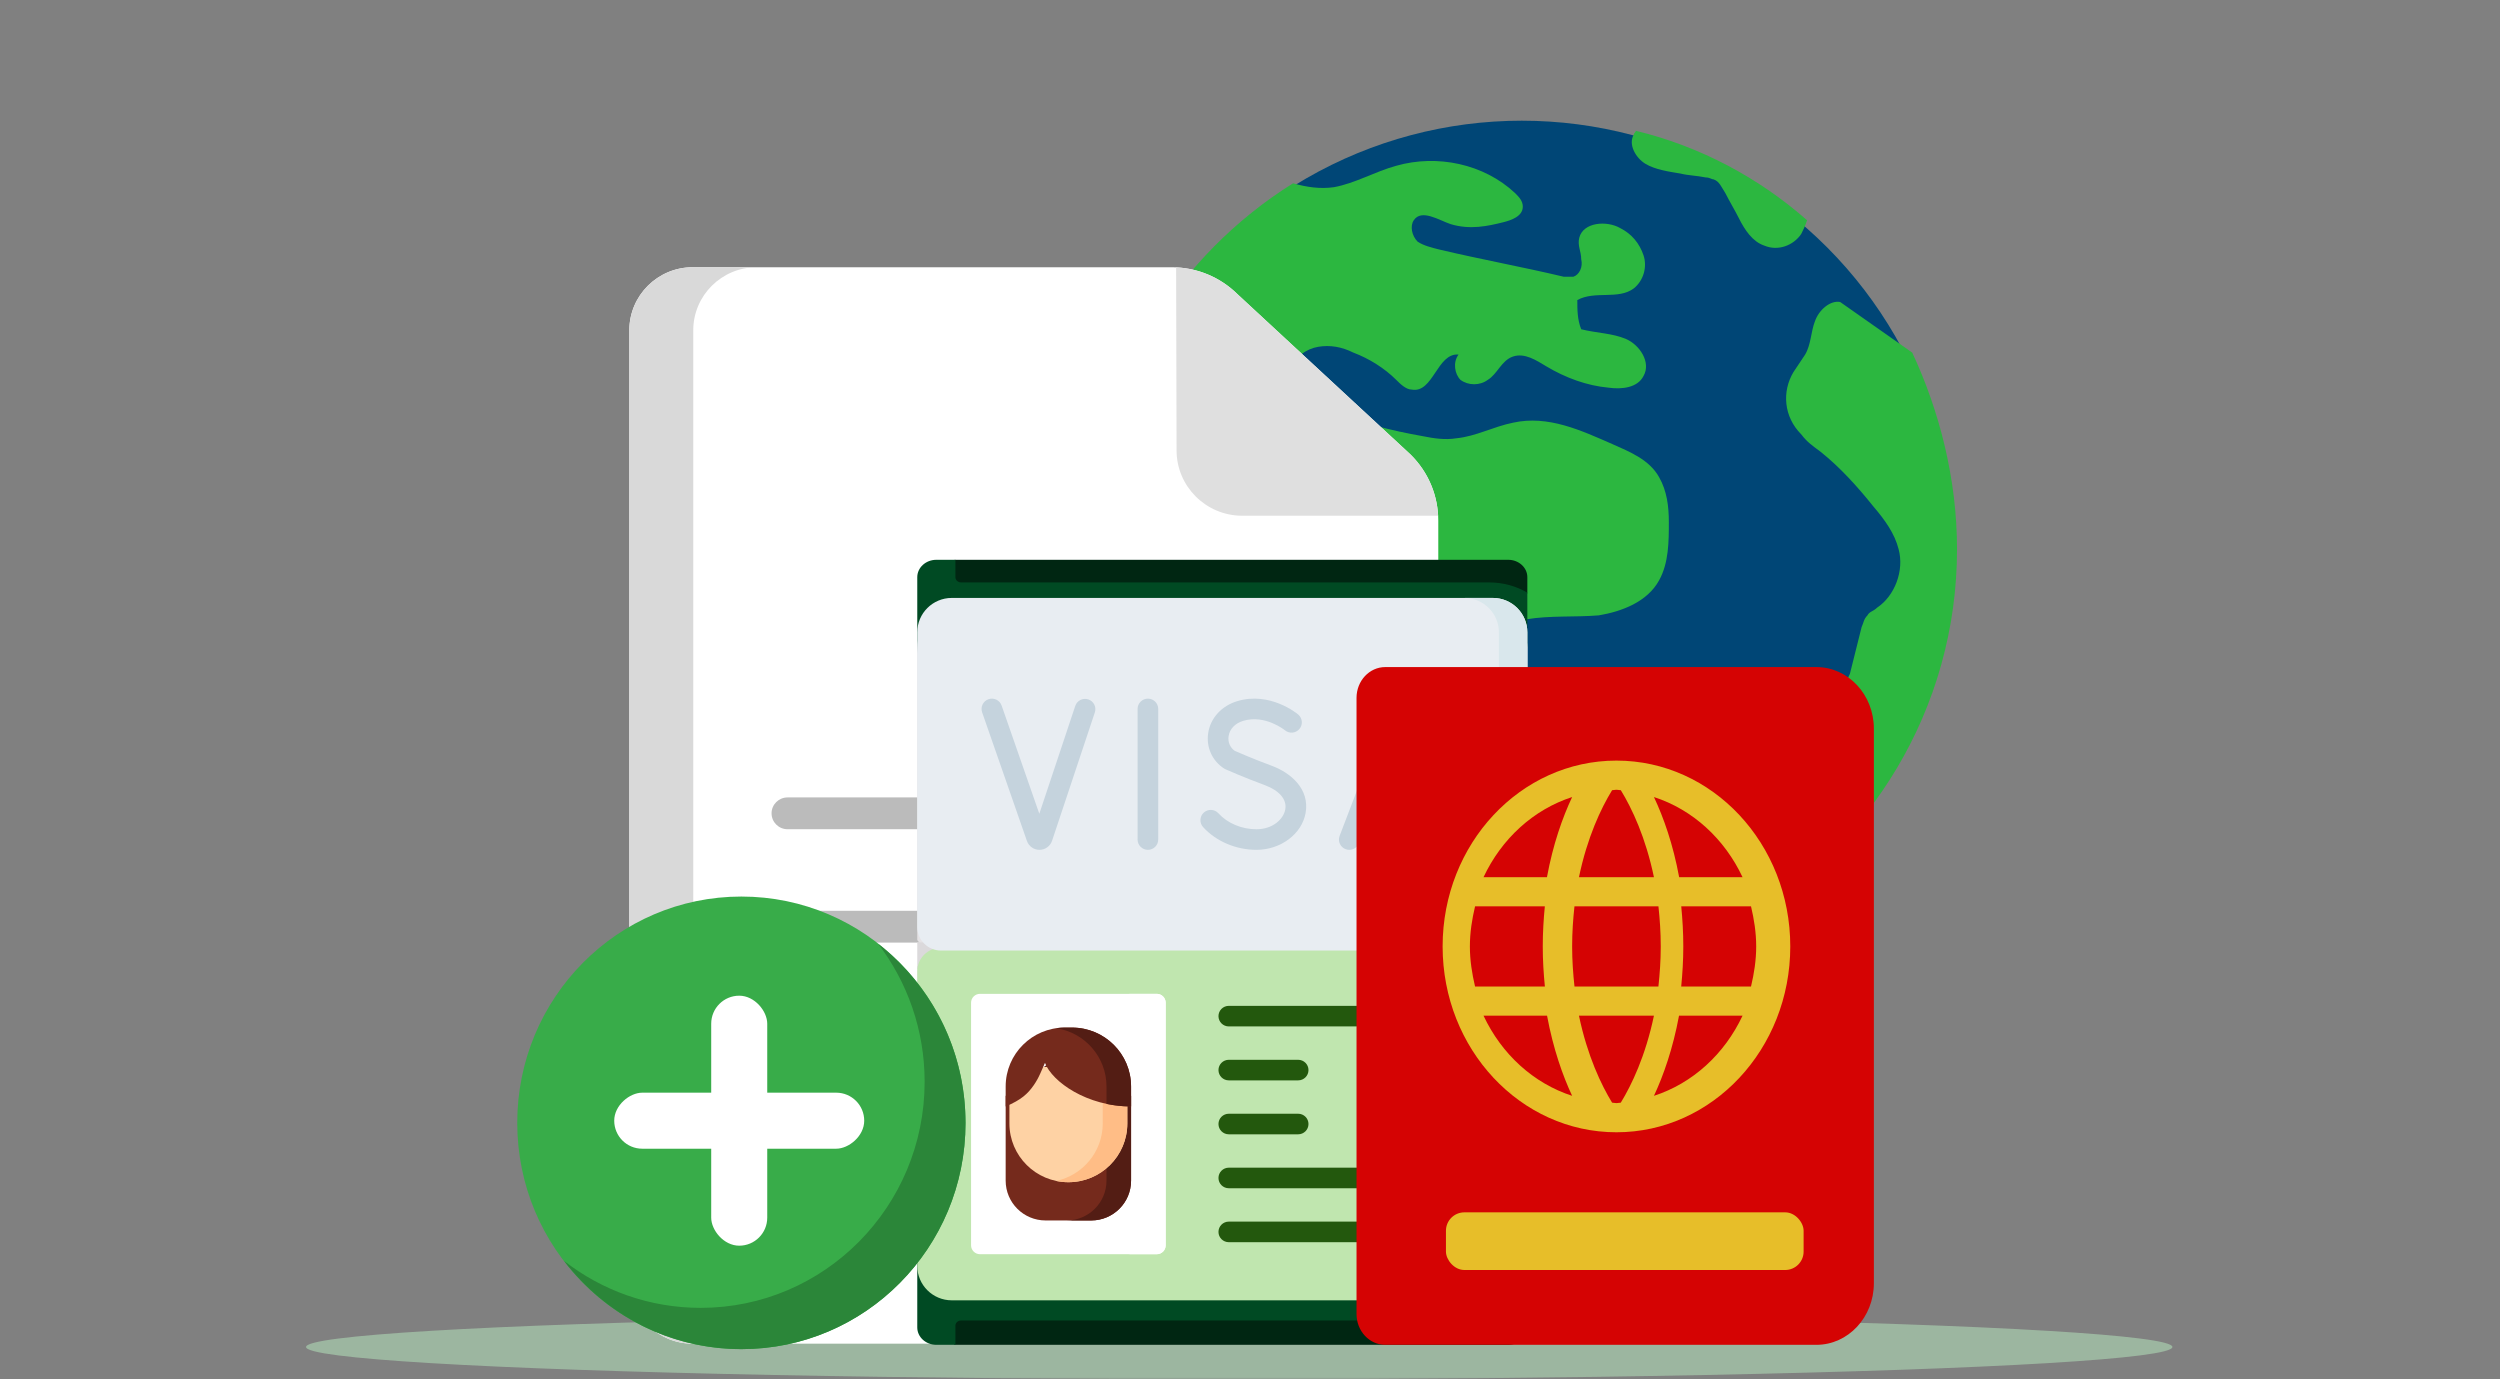 <?xml version="1.0" encoding="UTF-8"?>
<svg width="580px" height="320px" viewBox="0 0 580 320" version="1.1" xmlns="http://www.w3.org/2000/svg" xmlns:xlink="http://www.w3.org/1999/xlink">
    <rect x="0" y="0" width="580" height="320" fill="#808080" stroke="none"/>
    <title>S3</title>
    <defs>
        <rect id="path-1" x="0" y="0" width="580" height="320"></rect>
    </defs>
    <g id="Page-1" stroke="none" stroke-width="1" fill="none" fill-rule="evenodd">
        <g id="Artboard" transform="translate(-7114, -3817)">
            <g id="VB_MLM_02-Copy" transform="translate(7114, 3817)">
                <mask id="mask-2" fill="white">
                    <use xlink:href="#path-1"></use>
                </mask>
                <g id="Mask"></g>
                <g id="Group-8" mask="url(#mask-2)" fill="#9CB6A0">
                    <g transform="translate(71, 305)" id="Oval-Copy-2">
                        <ellipse cx="216.5" cy="7.5" rx="216.5" ry="7.5"></ellipse>
                    </g>
                </g>
                <g id="earth-globe" mask="url(#mask-2)">
                    <g transform="translate(353.515, 128.014) scale(-1, 1) translate(-353.515, -128.014) translate(253, 28)" id="Group">
                        <g transform="translate(0.931, 0)">
                            <ellipse id="Oval" fill="#004676" fill-rule="nonzero" cx="100.05" cy="100.014" rx="100.05" ry="100.014"></ellipse>
                        </g>
                        <g transform="translate(0, 2.334)">
                            <path d="M54.211,149.004 C52.855,148.552 53.759,146.747 53.307,145.392 C52.855,143.586 51.049,142.683 49.241,142.683 C47.434,142.683 45.628,143.586 43.82,143.134 C41.11,142.683 39.303,139.522 37.044,137.716 C34.334,135.459 30.268,134.555 27.557,131.846 C26.202,130.04 25.75,127.782 24.847,125.976 C23.943,122.364 23.04,118.752 22.136,115.139 C21.684,114.237 21.684,113.333 20.781,112.43 C20.329,111.527 19.426,111.527 18.522,110.624 C14.456,107.915 12.198,102.045 13.553,97.078 C14.456,93.466 16.716,90.305 19.426,87.144 C23.04,82.63 27.105,78.114 31.623,74.502 C33.43,73.147 34.785,72.245 36.141,70.438 C40.206,66.375 40.658,60.505 37.948,55.99 C37.044,54.635 36.141,53.28 35.237,51.926 C33.882,49.668 33.882,46.507 32.979,44.25 C32.074,41.54 29.364,39.283 27.105,39.734 L10.39,51.474 C4.066,65.02 0,80.823 0,97.078 C0,134.104 20.329,166.614 50.597,183.771 C52.855,182.869 55.114,181.514 57.373,179.708 C58.276,179.256 58.728,178.805 58.728,178.353 C60.535,175.644 57.373,172.483 57.373,169.323 C57.373,166.162 60.987,163.453 61.89,160.292 C62.342,159.389 62.342,158.937 62.794,158.034 C65.505,152.616 60.084,146.746 54.211,149.004 C54.211,148.552 54.211,149.004 54.211,149.004 Z" id="Path" fill="#2CB740" fill-rule="nonzero"></path>
                            <path d="M72.281,7.676 C70.022,9.03 66.86,9.482 64.149,9.933 C62.342,10.385 60.535,10.385 58.276,10.837 C57.373,10.837 56.921,11.288 56.469,11.288 C55.114,11.74 54.662,13.095 53.759,14.449 C52.855,16.255 51.5,18.513 50.596,20.319 C49.241,23.028 47.434,25.737 44.723,26.64 C41.561,27.995 37.947,26.64 36.14,23.931 C35.688,23.028 35.236,22.125 34.785,20.77 C46.079,10.837 59.632,3.612 74.54,0 C74.54,0.452 74.992,0.452 74.992,0.903 C76.347,3.16 74.54,6.321 72.281,7.676 Z" id="Path" fill="#2CB740" fill-rule="nonzero"></path>
                            <path d="M188.834,111.527 C183.865,110.172 189.737,100.69 188.382,95.724 C187.027,90.757 185.22,86.242 181.606,82.63 C177.992,79.017 172.571,77.663 168.053,79.92 C168.956,83.081 173.926,83.532 176.185,86.242 C177.54,88.499 177.088,91.66 175.281,93.466 C173.474,95.272 171.215,97.078 169.408,98.884 C168.505,99.787 167.601,100.691 167.601,102.045 C167.601,103.4 168.956,104.754 169.408,106.109 C170.312,107.915 169.408,110.173 167.601,111.979 C166.246,113.334 164.439,114.688 162.632,115.591 C157.211,119.203 153.597,125.525 152.693,131.846 C152.241,134.555 152.241,136.813 151.79,139.522 C150.886,142.231 148.627,144.94 146.821,147.198 C144.562,151.262 143.658,155.777 141.851,159.841 C139.593,165.259 136.43,169.774 132.365,173.387 C130.557,175.193 128.299,176.999 125.588,177.45 C120.167,178.353 114.746,173.838 112.487,168.871 C110.229,164.356 109.777,158.937 110.68,153.971 C111.584,149.455 114.294,144.037 111.132,140.425 C109.777,139.07 108.422,138.167 107.066,136.813 C102.097,131.846 103.904,123.719 103.001,116.946 C103.001,116.043 102.549,114.688 101.645,113.785 C101.193,113.333 100.742,113.333 99.838,113.333 C94.417,112.43 88.544,112.882 83.123,112.43 C77.702,111.527 71.829,109.269 69.119,104.303 C66.86,100.239 66.86,95.272 66.86,90.757 C66.86,87.145 67.312,83.532 69.119,80.372 C71.377,76.308 75.895,74.502 79.961,72.696 C87.189,69.535 94.869,65.923 103,67.73 C107.518,68.632 111.584,70.89 116.101,71.342 C118.811,71.793 121.522,71.342 123.781,70.89 C131.46,69.535 138.689,67.729 145.917,64.569 C149.983,62.762 154.952,59.602 154.048,55.087 C153.596,52.377 150.886,50.571 148.175,50.12 C145.465,49.668 142.754,50.12 140.044,51.475 C136.43,52.829 132.816,55.087 130.105,57.796 C129.202,58.699 127.846,60.053 126.491,60.053 C121.522,60.956 120.618,51.474 115.649,51.926 C117.004,53.732 116.552,56.441 115.197,57.796 C113.39,59.15 110.679,59.15 108.873,57.796 C106.614,56.441 105.71,53.28 103,52.377 C100.289,51.475 97.579,53.28 95.32,54.635 C90.802,57.344 85.833,59.15 80.864,59.602 C77.702,60.053 74.088,59.602 72.732,56.892 C70.925,53.732 73.636,49.668 76.798,48.313 C79.961,46.959 83.575,46.959 87.188,46.056 C88.092,43.798 88.092,41.54 88.092,39.283 C84.026,37.025 78.605,39.283 74.992,36.574 C72.733,34.767 71.829,31.607 72.733,28.898 C73.636,26.189 75.443,23.931 78.154,22.577 C81.316,20.77 86.737,21.222 87.641,24.834 C88.093,26.64 87.189,27.995 87.189,29.801 C86.737,31.607 87.641,33.413 88.996,33.865 C89.448,33.865 90.351,33.865 91.255,33.865 C100.742,31.607 110.68,29.801 120.167,27.543 C121.974,27.092 123.781,26.64 125.136,25.737 C126.492,24.382 126.944,22.125 126.04,20.77 C124.233,18.061 120.167,20.77 117.456,21.673 C112.939,23.028 108.873,22.125 105.259,21.222 C103.452,20.77 100.741,19.867 100.741,17.61 C100.741,16.255 101.645,15.352 102.548,14.449 C109.777,7.676 120.619,5.418 130.106,8.127 C135.075,9.482 139.592,12.191 144.562,13.094 C147.724,13.546 150.886,13.094 154.048,12.191 C180.702,28.898 198.772,57.344 201.031,90.305 C200.127,91.66 198.772,93.014 197.868,94.369 C194.706,98.884 200.579,114.688 188.834,111.527 Z" id="Path" fill="#2CB740" fill-rule="nonzero"></path>
                        </g>
                    </g>
                </g>
                <g id="documentos" mask="url(#mask-2)">
                    <g transform="translate(146, 62)">
                        <g id="document" transform="translate(93.841, 124.868) scale(-1, 1) translate(-93.841, -124.868) ">
                            <path d="M172.977,0 L61.888,0 C56.096,0 50.648,2.234 46.542,6.293 L6.471,43.415 L6.376,43.506 C2.264,47.595 0,53.032 0,58.816 L0,235.111 C0,243.175 6.596,249.736 14.704,249.736 L172.977,249.736 C181.085,249.736 187.681,243.175 187.681,235.111 L187.681,14.624 C187.681,6.56 181.085,0 172.977,0 Z" id="Path" fill="#FFFFFF" fill-rule="nonzero"></path>
                            <path d="M172.977,0 L158.141,0 C166.249,0 172.845,6.56 172.845,14.624 L172.845,235.112 C172.845,243.175 166.249,249.736 158.141,249.736 L172.977,249.736 C181.085,249.736 187.681,243.175 187.681,235.112 L187.681,14.624 C187.681,6.56 181.085,0 172.977,0 Z" id="Path" fill="#D9D9D9" fill-rule="nonzero"></path>
                            <g id="Group" transform="translate(0.043, 0.026)" fill-rule="nonzero">
                                <path d="M46.499,6.268 L6.428,43.389 L6.333,43.48 C2.499,47.294 0.283,52.281 0,57.626 L45.504,57.626 C53.877,57.586 60.676,50.802 60.676,42.466 L60.78,0 C55.388,0.257 50.353,2.459 46.499,6.268 Z" id="Path" fill="#DFDFDF"></path>
                                <ellipse id="Oval" fill="#BBBBBB" cx="42.023" cy="126.667" rx="5.357" ry="5.327"></ellipse>
                                <path d="M150.929,130.355 L64.884,130.355 C62.836,130.355 61.175,128.704 61.175,126.667 C61.175,124.629 62.836,122.978 64.884,122.978 L150.929,122.978 C152.977,122.978 154.638,124.629 154.638,126.667 C154.638,128.704 152.977,130.355 150.929,130.355 Z" id="Path" fill="#BBBBBB"></path>
                                <ellipse id="Oval" fill="#BBBBBB" cx="42.023" cy="152.972" rx="5.357" ry="5.327"></ellipse>
                                <path d="M150.929,156.66 L64.884,156.66 C62.836,156.66 61.175,155.009 61.175,152.972 C61.175,150.934 62.836,149.283 64.884,149.283 L150.929,149.283 C152.977,149.283 154.638,150.934 154.638,152.972 C154.638,155.009 152.977,156.66 150.929,156.66 Z" id="Path" fill="#BBBBBB"></path>
                                <ellipse id="Oval" fill="#BBBBBB" cx="42.023" cy="179.277" rx="5.357" ry="5.327"></ellipse>
                                <path d="M150.929,182.965 L64.884,182.965 C62.836,182.965 61.175,181.314 61.175,179.277 C61.175,177.239 62.836,175.588 64.884,175.588 L150.929,175.588 C152.977,175.588 154.638,177.239 154.638,179.277 C154.638,181.314 152.977,182.965 150.929,182.965 Z" id="Path" fill="#BBBBBB"></path>
                                <path d="M82.73,93.763 L38.827,93.763 C36.779,93.763 35.118,92.112 35.118,90.075 C35.118,88.037 36.779,86.386 38.827,86.386 L82.73,86.386 C84.778,86.386 86.439,88.037 86.439,90.075 C86.439,92.112 84.778,93.763 82.73,93.763 Z" id="Path" fill="#BBBBBB"></path>
                            </g>
                        </g>
                        <g id="Group-58" transform="translate(66.806, 67.873)">
                            <g id="Group-6" fill-rule="nonzero">
                                <g id="passport">
                                    <path d="M137.111,182.127 L8.726,182.127 L6.512,180.594 C4.067,180.594 2.085,178.786 2.085,176.556 L1.685,5.402 C1.685,3.171 3.667,1.363 6.112,1.363 L8.726,0 L137.111,0 C139.556,0 141.538,1.808 141.538,4.038 L141.538,7.63 L138.774,17.225 L141.538,178.088 C141.538,180.319 139.556,182.127 137.111,182.127 Z" id="Path" fill="#002612"></path>
                                    <path d="M132.692,5.25 L10.173,5.25 C9.44,5.25 8.846,4.707 8.846,4.038 L8.846,0 L4.423,0 C1.982,0 0,1.805 0,4.038 L0,20.191 L8.079,91.062 L0,161.531 L0,178.088 C0,180.319 1.98,182.127 4.423,182.127 L8.846,182.127 L8.846,177.685 C8.846,177.015 9.44,176.473 10.173,176.473 L132.692,176.473 C135.948,176.473 138.986,175.601 141.538,174.095 L135.69,33.651 L141.538,20.19 L141.538,7.628 C138.986,6.122 135.948,5.25 132.692,5.25 Z" id="Path" fill="#004A23"></path>
                                    <path d="M132.684,169.883 L8.726,169.883 C8.726,169.883 1.685,166.264 1.685,161.799 L3.493,20.328 C3.493,15.863 8.726,12.244 8.726,12.244 L132.684,12.244 C137.574,12.244 141.538,15.863 141.538,20.328 L141.538,161.799 C141.538,166.264 137.574,169.883 132.684,169.883 Z" id="Path" fill="#F3F0F3"></path>
                                    <path d="M8.425,12.244 L8.425,169.883 C3.77,169.883 0,166.262 0,161.8 L0,94.298 L2.604,91.267 L0,88.235 L0,20.329 C0,15.863 3.77,12.244 8.425,12.244 Z" id="Path" fill="#E5E3E5"></path>
                                    <polygon id="Path" fill="#B5B5B5" points="1.685 88.768 117.949 88.768 117.949 94.89 1.685 94.89"></polygon>
                                    <polygon id="Path" fill="#DBD9DB" points="0 88.768 8.425 88.768 8.425 94.89 0 94.89"></polygon>
                                    <path d="M44.29,140.804 L15.786,140.701 C14.808,140.701 14.016,139.982 14.016,139.095 L13.48,107.608 C13.48,106.721 14.272,106.002 15.25,106.002 L21.961,105.603 L45.41,105.603 C46.387,105.603 47.179,106.322 47.179,107.209 L47.179,133.709 L46.059,139.198 C46.059,140.085 45.267,140.804 44.29,140.804 Z" id="Path" fill="#FFE177"></path>
                                    <path d="M47.179,134.172 L47.179,140.702 C47.179,141.604 46.396,142.334 45.429,142.334 L15.23,142.334 C14.263,142.334 13.48,141.604 13.48,140.702 L13.48,107.235 C13.48,106.333 14.263,105.603 15.23,105.603 L22.233,105.603 L22.233,133.356 C22.233,133.804 22.627,134.172 23.108,134.172 L47.179,134.172 Z" id="Path" fill="#FFD15B"></path>
                                    <g id="Group" transform="translate(13.48, 21.427)" fill="#B2B2B2">
                                        <path d="M91.443,92.849 L57.428,92.849 C55.598,92.849 54.115,91.493 54.115,89.821 C54.115,88.149 55.598,86.794 57.428,86.794 L91.443,86.794 C93.273,86.794 94.757,88.149 94.757,89.821 C94.757,91.493 93.273,92.849 91.443,92.849 Z" id="Path"></path>
                                        <path d="M96.744,117.07 L52.127,117.07 C50.297,117.07 48.814,115.715 48.814,114.043 C48.814,112.371 50.297,111.015 52.127,111.015 L96.744,111.015 C98.574,111.015 100.058,112.371 100.058,114.043 C100.058,115.715 98.574,117.07 96.744,117.07 Z" id="Path"></path>
                                        <path d="M114.636,139.273 L3.313,139.273 C1.483,139.273 0,137.918 0,136.246 C0,134.574 1.483,133.218 3.313,133.218 L114.636,133.218 C116.465,133.218 117.949,134.574 117.949,136.246 C117.949,137.918 116.465,139.273 114.636,139.273 Z" id="Path"></path>
                                        <path d="M96.744,104.96 L52.127,104.96 C50.297,104.96 48.814,103.604 48.814,101.932 C48.814,100.26 50.297,98.904 52.127,98.904 L96.744,98.904 C98.574,98.904 100.058,100.26 100.058,101.932 C100.058,103.604 98.574,104.96 96.744,104.96 Z" id="Path"></path>
                                        <path d="M114.415,58.737 C112.585,58.737 111.102,57.381 111.102,55.709 L111.102,19.377 C111.102,17.705 112.585,16.349 114.415,16.349 C116.244,16.349 117.728,17.705 117.728,19.377 L117.728,55.709 C117.728,57.381 116.244,58.737 114.415,58.737 Z" id="Path"></path>
                                        <path d="M77.086,6.055 L37.328,6.055 C35.499,6.055 34.015,4.7 34.015,3.028 C34.015,1.356 35.499,0 37.328,0 L77.086,0 C78.916,0 80.4,1.356 80.4,3.028 C80.4,4.7 78.916,6.055 77.086,6.055 Z" id="Path"></path>
                                        <path d="M101.383,22.203 L46.826,22.203 C44.996,22.203 43.513,20.847 43.513,19.175 C43.513,17.503 44.996,16.148 46.826,16.148 L101.383,16.148 C103.213,16.148 104.696,17.503 104.696,19.175 C104.696,20.847 103.213,22.203 101.383,22.203 Z" id="Path"></path>
                                        <path d="M33.573,22.203 L3.313,22.203 C1.483,22.203 0,20.847 0,19.175 C0,17.503 1.483,16.148 3.313,16.148 L33.573,16.148 C35.403,16.148 36.887,17.503 36.887,19.175 C36.887,20.847 35.403,22.203 33.573,22.203 Z" id="Path"></path>
                                        <path d="M101.383,34.314 L3.313,34.314 C1.483,34.314 0,32.958 0,31.286 C0,29.614 1.483,28.258 3.313,28.258 L101.383,28.258 C103.213,28.258 104.696,29.614 104.696,31.286 C104.696,32.958 103.213,34.314 101.383,34.314 Z" id="Path"></path>
                                        <path d="M30.039,54.498 L3.313,54.498 C1.483,54.498 0,53.143 0,51.471 C0,49.799 1.483,48.443 3.313,48.443 L30.039,48.443 C31.869,48.443 33.353,49.799 33.353,51.471 C33.353,53.143 31.869,54.498 30.039,54.498 Z" id="Path"></path>
                                        <path d="M73.983,58.052 C68.204,58.052 64.491,56.673 62.575,53.89 C61.385,52.16 61.305,50.225 61.621,48.395 C59.129,50.879 55.831,53.691 51.244,53.691 C46.186,53.691 43.53,50.079 42.53,48.719 C41.51,47.331 41.913,45.45 43.432,44.517 C44.95,43.585 47.009,43.953 48.03,45.341 C49.276,47.035 50.117,47.636 51.244,47.636 C53.493,47.636 55.611,45.465 57.659,43.366 C59.872,41.099 62.16,38.754 65.38,38.754 C67.422,38.754 68.521,39.741 68.994,40.33 C70.473,42.167 69.71,44.398 68.972,46.556 C68.613,47.606 67.771,50.065 68.185,50.666 C68.397,50.975 70.701,53.597 85.869,50.532 C87.655,50.17 89.424,51.203 89.819,52.835 C90.214,54.468 89.086,56.084 87.299,56.445 C82.011,57.514 77.594,58.051 73.983,58.052 L73.983,58.052 Z" id="Path"></path>
                                    </g>
                                </g>
                            </g>
                            <g id="visa-(1)" transform="translate(0, 8.848)" fill-rule="nonzero">
                                <path d="M133.531,162.955 L8.008,162.955 C3.585,162.955 0,159.382 0,154.974 L0,86.631 C0,83.603 2.462,81.149 5.5,81.149 L136.039,81.149 C139.076,81.149 141.538,83.603 141.538,86.631 L141.538,154.974 C141.538,159.382 137.953,162.955 133.531,162.955 Z" id="Path" fill="#C0E6AF"></path>
                                <path d="M136.039,81.807 L5.5,81.807 C2.462,81.807 0,79.352 0,76.325 L0,7.982 C0,3.574 3.585,0 8.008,0 L133.531,0 C137.953,0 141.538,3.574 141.538,7.982 L141.538,76.325 C141.538,79.352 139.076,81.807 136.039,81.807 Z" id="Path" fill="#E8EDF2"></path>
                                <path d="M141.538,86.632 L141.538,154.972 C141.538,159.383 137.954,162.955 133.532,162.955 L126.932,162.955 C131.354,162.955 134.938,159.383 134.938,154.972 L134.938,86.632 C134.938,83.603 132.476,81.149 129.44,81.149 L136.04,81.149 C139.076,81.149 141.538,83.603 141.538,86.632 L141.538,86.632 Z" id="Path" fill="#ADE194"></path>
                                <path d="M141.538,7.984 L141.538,76.323 C141.538,79.353 139.076,81.807 136.04,81.807 L129.44,81.807 C132.476,81.807 134.938,79.353 134.938,76.323 L134.938,7.984 C134.938,3.572 131.354,0 126.932,0 L133.532,0 C137.954,0 141.538,3.572 141.538,7.984 Z" id="Path" fill="#D9E7EC"></path>
                                <path d="M55.56,152.255 L14.55,152.255 C13.407,152.255 12.481,151.331 12.481,150.192 L12.481,93.913 C12.481,92.774 13.407,91.85 14.55,91.85 L55.56,91.85 C56.702,91.85 57.629,92.774 57.629,93.913 L57.629,150.192 C57.629,151.331 56.703,152.255 55.56,152.255 Z" id="Path" fill="#FFFFFF"></path>
                                <path d="M57.629,93.912 L57.629,150.193 C57.629,151.331 56.701,152.255 55.56,152.255 L48.96,152.255 C50.102,152.255 51.029,151.331 51.029,150.193 L51.029,93.912 C51.029,92.774 50.102,91.849 48.96,91.849 L55.56,91.849 C56.701,91.849 57.629,92.774 57.629,93.912 L57.629,93.912 Z" id="Path" fill="#FFFFFF"></path>
                                <g id="Group" transform="translate(20.508, 99.678)">
                                    <g transform="translate(0, 4.826)" id="Path">
                                        <path d="M29.094,11.026 L29.094,30.688 C29.094,35.788 24.946,39.922 19.83,39.922 L9.264,39.922 C4.147,39.922 0,35.788 0,30.688 L0,11.026 L14.547,0 L29.094,11.026 Z" fill="#752A1C"></path>
                                        <path d="M29.094,11.025 L29.094,30.688 C29.094,35.787 24.946,39.922 19.831,39.922 L14.128,39.922 C19.243,39.922 23.392,35.787 23.392,30.688 L23.392,6.702 L29.094,11.025 Z" fill="#531D14"></path>
                                    </g>
                                    <path d="M14.547,35.873 C6.993,35.873 0.869,29.769 0.869,22.24 L0.869,9.149 L28.224,9.149 L28.224,22.24 C28.225,29.769 22.101,35.873 14.547,35.873 Z" id="Path" fill="#FED2A4"></path>
                                    <path d="M28.225,9.149 L28.225,22.24 C28.225,29.768 22.101,35.873 14.548,35.873 C13.57,35.873 12.617,35.771 11.697,35.577 C17.881,34.27 22.523,28.793 22.523,22.24 L22.523,9.149 L28.225,9.149 Z" id="Path" fill="#FFBD86"></path>
                                    <path d="M6.5,13.389 C5.138,15.349 3.621,16.771 0,18.299 L0,13.661 C0,6.116 6.136,0 13.705,0 L14.547,0 L15.389,0 C22.958,0 29.094,6.116 29.094,13.661 L29.094,18.299 C18.857,18.299 10.811,12.588 9.119,8.193 L8.019,10.676 C7.598,11.625 7.094,12.536 6.5,13.389 Z" id="Path" fill="#752A1C"></path>
                                    <path d="M29.094,13.662 L29.094,18.298 C27.101,18.298 25.188,18.082 23.392,17.698 L23.392,13.662 C23.392,6.799 18.314,1.115 11.696,0.146 C12.352,0.052 13.022,0.001 13.706,0.001 L15.388,0.001 C22.959,0.001 29.094,6.117 29.094,13.662 L29.094,13.662 Z" id="Path" fill="#531D14"></path>
                                </g>
                                <g id="Group" transform="translate(69.879, 94.637)" fill="#23580D">
                                    <path d="M59.179,4.774 L2.395,4.774 C1.072,4.774 0,3.705 0,2.387 C0,1.069 1.072,0 2.395,0 L59.179,0 C60.502,0 61.574,1.069 61.574,2.387 C61.574,3.705 60.501,4.774 59.179,4.774 Z" id="Path"></path>
                                    <path d="M18.489,17.288 L2.395,17.288 C1.072,17.288 0,16.219 0,14.901 C0,13.583 1.072,12.514 2.395,12.514 L18.489,12.514 C19.812,12.514 20.884,13.583 20.884,14.901 C20.884,16.219 19.812,17.288 18.489,17.288 Z" id="Path"></path>
                                    <path d="M59.179,17.288 L43.085,17.288 C41.762,17.288 40.69,16.219 40.69,14.901 C40.69,13.583 41.762,12.514 43.085,12.514 L59.179,12.514 C60.502,12.514 61.574,13.583 61.574,14.901 C61.574,16.219 60.501,17.288 59.179,17.288 L59.179,17.288 Z" id="Path"></path>
                                    <path d="M18.489,29.802 L2.395,29.802 C1.072,29.802 0,28.733 0,27.415 C0,26.097 1.072,25.028 2.395,25.028 L18.489,25.028 C19.812,25.028 20.884,26.097 20.884,27.415 C20.884,28.733 19.812,29.802 18.489,29.802 Z" id="Path"></path>
                                    <path d="M59.179,29.802 L43.085,29.802 C41.762,29.802 40.69,28.733 40.69,27.415 C40.69,26.097 41.762,25.028 43.085,25.028 L59.179,25.028 C60.502,25.028 61.574,26.097 61.574,27.415 C61.574,28.733 60.501,29.802 59.179,29.802 L59.179,29.802 Z" id="Path"></path>
                                    <path d="M43.085,42.316 L2.395,42.316 C1.072,42.316 0,41.247 0,39.929 C0,38.611 1.072,37.542 2.395,37.542 L43.085,37.542 C44.407,37.542 45.479,38.611 45.479,39.929 C45.479,41.247 44.407,42.316 43.085,42.316 Z" id="Path"></path>
                                    <path d="M43.085,54.83 L2.395,54.83 C1.072,54.83 0,53.762 0,52.443 C0,51.125 1.072,50.056 2.395,50.056 L43.085,50.056 C44.407,50.056 45.479,51.125 45.479,52.443 C45.479,53.762 44.407,54.83 43.085,54.83 Z" id="Path"></path>
                                </g>
                                <g id="Group" transform="translate(14.914, 23.361)" fill="#C5D3DD">
                                    <path d="M111.555,31.851 L100.243,1.973 C100.235,1.951 100.226,1.929 100.217,1.907 C99.739,0.75 98.62,0.003 97.365,0.003 C97.364,0.003 97.362,0.003 97.361,0.003 C96.105,0.005 94.986,0.754 94.51,1.914 C94.503,1.931 94.496,1.949 94.489,1.967 L83.073,31.844 C82.602,33.077 83.223,34.456 84.459,34.925 C84.739,35.031 85.027,35.082 85.311,35.082 C86.275,35.082 87.185,34.496 87.549,33.543 L89.805,27.64 L104.841,27.64 L107.074,33.537 C107.54,34.77 108.923,35.393 110.16,34.927 C111.397,34.462 112.022,33.084 111.555,31.851 Z M91.629,22.866 L97.358,7.874 L103.034,22.866 L91.629,22.866 Z" id="Shape"></path>
                                    <path d="M38.593,0.003 C37.271,0.003 36.199,1.072 36.199,2.39 L36.199,32.694 C36.199,34.012 37.271,35.081 38.593,35.081 C39.916,35.081 40.988,34.012 40.988,32.694 L40.988,2.39 C40.988,1.072 39.916,0.003 38.593,0.003 Z" id="Path"></path>
                                    <path d="M67.237,15.541 C63.272,14.083 59.597,12.49 58.731,12.11 C57.645,11.332 57.115,10.078 57.311,8.722 C57.551,7.054 58.823,5.719 60.714,5.151 C65.769,3.634 70.301,7.275 70.379,7.338 C71.391,8.18 72.897,8.048 73.745,7.041 C74.596,6.032 74.466,4.526 73.453,3.677 C73.19,3.457 66.918,-1.699 59.333,0.58 C55.666,1.681 53.074,4.541 52.57,8.043 C52.101,11.296 53.514,14.423 56.256,16.205 C56.362,16.274 56.473,16.334 56.588,16.385 C56.763,16.463 60.908,18.302 65.58,20.02 C69.099,21.313 70.879,23.386 70.463,25.706 C70.063,27.936 67.582,30.306 63.768,30.306 C60.356,30.306 57.059,28.92 54.949,26.598 C54.061,25.621 52.546,25.547 51.566,26.433 C50.586,27.318 50.511,28.827 51.4,29.804 C54.403,33.108 59.027,35.081 63.768,35.081 C69.401,35.081 74.306,31.411 75.178,26.546 C76.18,20.953 71.733,17.194 67.237,15.541 L67.237,15.541 Z" id="Path"></path>
                                    <path d="M24.768,0.18 C23.512,-0.236 22.157,0.442 21.74,1.693 L13.401,26.714 L4.658,1.607 C4.224,0.362 2.859,-0.297 1.61,0.135 C0.361,0.567 -0.301,1.927 0.133,3.173 L10.533,33.037 C10.969,34.262 12.134,35.081 13.436,35.081 L13.456,35.081 C14.767,35.072 15.931,34.235 16.358,32.982 L26.285,3.198 C26.702,1.947 26.023,0.596 24.768,0.18 L24.768,0.18 Z" id="Path"></path>
                                </g>
                            </g>
                        </g>
                        <g id="Group-8-Copy" transform="translate(168.714, 92.76)">
                            <path d="M120.025,142.945 C120.025,150.84 114.054,157.24 106.689,157.24 L6.668,157.24 C2.985,157.24 0,154.04 0,150.093 L0,7.147 C0,3.2 2.985,0 6.668,0 L106.689,0 C114.054,0 120.025,6.4 120.025,14.295 L120.025,142.945 Z" id="Path" fill="#D50303" fill-rule="nonzero"></path>
                            <rect id="Rectangle" fill="#E7BE29" x="20.745" y="126.504" width="82.98" height="13.377" rx="4.276"></rect>
                            <path d="M60.302,21.699 C38.029,21.699 19.973,41.002 19.973,64.813 C19.973,88.624 38.029,107.927 60.302,107.927 C82.574,107.927 100.63,88.624 100.63,64.813 C100.63,41.002 82.575,21.699 60.302,21.699 Z M89.56,48.751 L74.848,48.751 C73.441,41.103 71.244,34.921 69,30.152 C77.989,33.062 85.369,39.825 89.56,48.751 Z M70.581,64.813 C70.581,68.133 70.352,71.184 70.037,74.112 L50.567,74.112 C50.251,71.184 50.022,68.133 50.022,64.813 C50.022,61.491 50.247,58.44 50.56,55.514 L70.044,55.514 C70.356,58.44 70.581,61.491 70.581,64.813 Z M51.603,48.751 C53.528,39.506 56.703,32.79 59.292,28.569 C59.634,28.559 59.956,28.462 60.301,28.462 C60.65,28.462 60.972,28.561 61.32,28.571 C63.921,32.819 67.084,39.537 69,48.751 L51.603,48.751 Z M50.022,30.152 C47.786,34.911 45.587,41.099 44.178,48.751 L29.462,48.751 C33.653,39.825 41.032,33.064 50.022,30.152 Z M27.5,55.514 L43.686,55.514 C43.404,58.459 43.207,61.524 43.207,64.813 C43.207,68.104 43.409,71.164 43.696,74.112 L27.499,74.112 C26.793,71.122 26.299,68.042 26.299,64.813 C26.299,61.584 26.793,58.503 27.5,55.514 Z M29.462,80.875 L44.202,80.875 C45.625,88.541 47.826,94.777 50.022,99.473 C41.033,96.561 33.653,89.799 29.462,80.875 Z M59.291,101.056 C56.804,96.989 53.565,90.255 51.603,80.875 L69,80.875 C67.041,90.248 63.805,96.98 61.31,101.056 C60.968,101.066 60.648,101.164 60.302,101.164 C59.956,101.164 59.635,101.067 59.291,101.056 Z M69,99.473 C71.199,94.772 73.399,88.541 74.819,80.875 L89.56,80.875 C85.368,89.799 77.988,96.559 69,99.473 Z M91.522,74.112 L75.326,74.112 C75.612,71.164 75.813,68.104 75.813,64.813 C75.813,61.524 75.618,58.459 75.336,55.514 L91.522,55.514 C92.229,58.503 92.723,61.583 92.723,64.813 C92.723,68.042 92.229,71.123 91.522,74.112 Z" id="Shape" fill="#E7BE29" fill-rule="nonzero"></path>
                        </g>
                    </g>
                </g>
                <g id="download" mask="url(#mask-2)">
                    <g transform="translate(120, 208)">
                        <path d="M104,52.5 C104,23.505 80.719,0 52,0 C23.282,0 0,23.505 0,52.5 C0,81.495 23.282,105 52,105 C80.719,105 104,81.495 104,52.5 Z" id="Path" fill="#38AC49" fill-rule="nonzero"></path>
                        <path d="M83.731,10.97 C90.492,19.825 94.515,30.92 94.515,42.964 C94.515,71.937 71.252,95.423 42.556,95.423 C30.626,95.423 19.637,91.361 10.866,84.535 C20.367,96.98 35.275,105 52.041,105 C80.738,105 104,81.514 104,52.541 C104,35.614 96.057,20.562 83.731,10.97 Z" id="Path" fill="#2B8639" fill-rule="nonzero"></path>
                        <rect id="Rectangle" fill="#FFFFFF" fill-rule="evenodd" transform="translate(51.5, 52) rotate(90) translate(-51.5, -52) " x="45" y="23" width="13" height="58" rx="6.5"></rect>
                        <rect id="Rectangle" fill="#FFFFFF" fill-rule="evenodd" x="45" y="23" width="13" height="58" rx="6.5"></rect>
                    </g>
                </g>
            </g>
        </g>
    </g>
</svg>